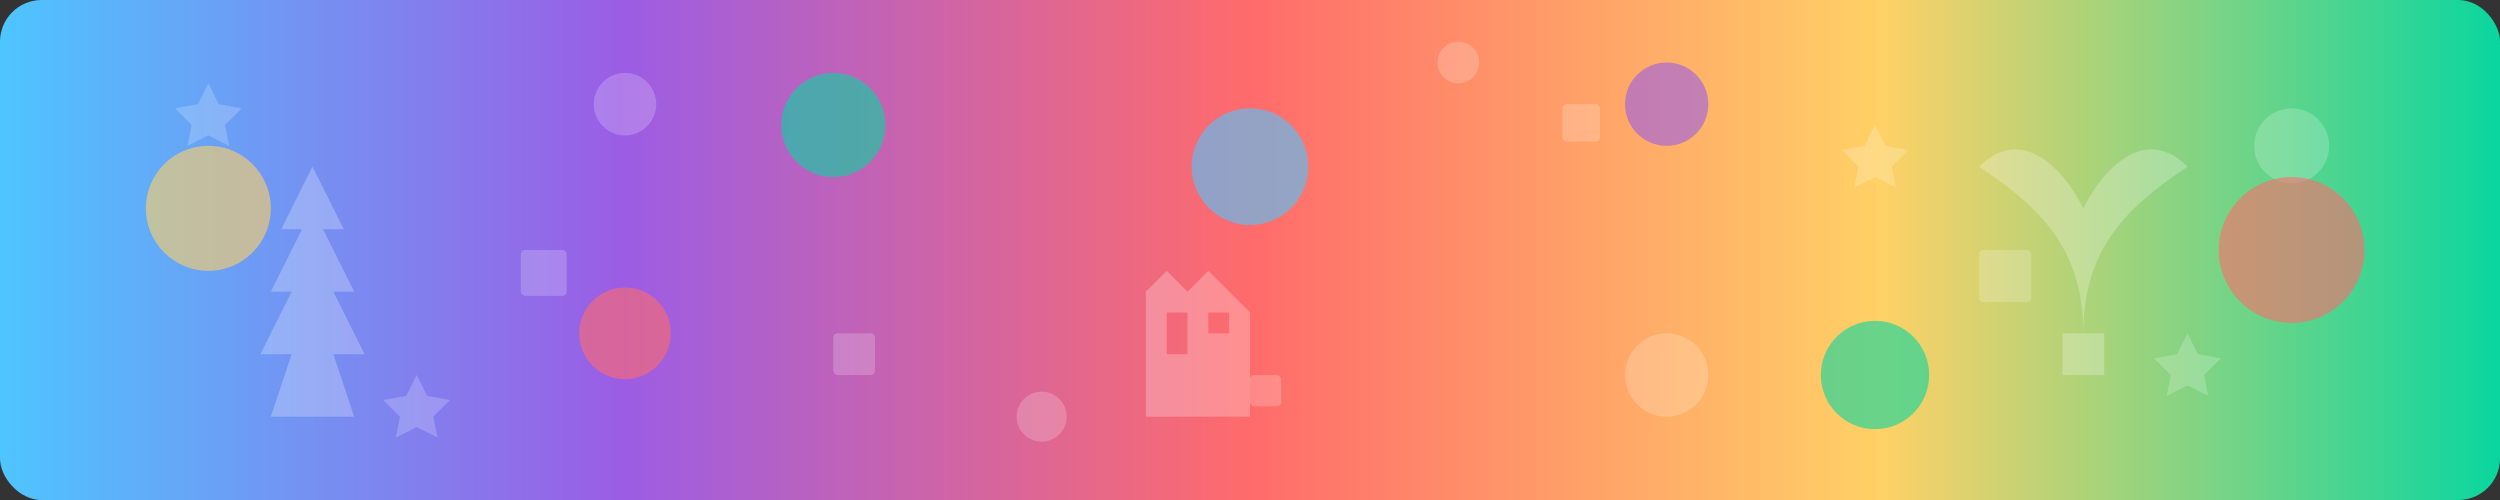 <?xml version="1.0" encoding="UTF-8"?>
<svg width="1200" height="240" viewBox="0 0 1200 240" xmlns="http://www.w3.org/2000/svg">
  <rect x="0" y="0" width="1200" height="240" fill="#333333" stroke="none"/>
  <!-- Background gradient -->
  <linearGradient id="bg-gradient" x1="0%" y1="0%" x2="100%" y2="0%">
    <stop offset="0%" stop-color="#4DC7FF"/>
    <stop offset="25%" stop-color="#9B5DE5"/>
    <stop offset="50%" stop-color="#FF6B6B"/>
    <stop offset="75%" stop-color="#FFD166"/>
    <stop offset="100%" stop-color="#06D6A0"/>
  </linearGradient>
  
  <!-- Main background rectangle -->
  <rect width="1200" height="240" fill="url(#bg-gradient)" rx="20" ry="20"/>
  
  <!-- Playful pattern -->
  <g opacity="0.2" fill="#FFFFFF">
    <!-- Stars -->
    <path d="M100,40 L105,50 L116,52 L108,60 L110,70 L100,65 L90,70 L92,60 L84,52 L95,50 Z" />
    <path d="M900,60 L905,70 L916,72 L908,80 L910,90 L900,85 L890,90 L892,80 L884,72 L895,70 Z" />
    <path d="M200,180 L205,190 L216,192 L208,200 L210,210 L200,205 L190,210 L192,200 L184,192 L195,190 Z" />
    <path d="M1050,160 L1055,170 L1066,172 L1058,180 L1060,190 L1050,185 L1040,190 L1042,180 L1034,172 L1045,170 Z" />

    <!-- Circles -->
    <circle cx="300" cy="50" r="15" />
    <circle cx="800" cy="180" r="20" />
    <circle cx="500" cy="200" r="12" />
    <circle cx="1100" cy="70" r="18" />
    <circle cx="700" cy="30" r="10" />
    
    <!-- Squares -->
    <rect x="400" y="160" width="20" height="20" rx="2" ry="2" />
    <rect x="950" y="120" width="25" height="25" rx="2" ry="2" />
    <rect x="600" y="180" width="15" height="15" rx="2" ry="2" />
    <rect x="250" y="120" width="22" height="22" rx="2" ry="2" />
    <rect x="750" y="50" width="18" height="18" rx="2" ry="2" />
  </g>
  
  <!-- Character silhouettes -->
  <g fill="#FFFFFF" opacity="0.25">
    <!-- Tree -->
    <path d="M150,200 L170,200 L160,170 L175,170 L160,140 L170,140 L155,110 L165,110 L150,80 L135,110 L145,110 L130,140 L140,140 L125,170 L140,170 L130,200 Z" />
    
    <!-- Rocket -->
    <path d="M1000,160 C1000,120 980,100 950,80 C970,60 990,80 1000,100 C1010,80 1030,60 1050,80 C1020,100 1000,120 1000,160 Z M990,160 L990,180 L1010,180 L1010,160 Z" />
    
    <!-- Castle -->
    <path d="M600,200 L600,150 L590,150 L590,160 L580,160 L580,150 L570,150 L570,170 L560,170 L560,150 L550,150 L550,200 Z M550,150 L550,140 L560,130 L570,140 L580,130 L590,140 L600,150 Z" />
  </g>
  
  <!-- Colorful decorative elements -->
  <g>
    <circle cx="100" cy="100" r="30" fill="#FFD166" opacity="0.6" />
    <circle cx="1100" cy="120" r="35" fill="#FF6B6B" opacity="0.6" />
    <circle cx="400" cy="60" r="25" fill="#06D6A0" opacity="0.6" />
    <circle cx="800" cy="50" r="20" fill="#9B5DE5" opacity="0.6" />
    <circle cx="600" cy="80" r="28" fill="#4DC7FF" opacity="0.6" />
    <circle cx="300" cy="160" r="22" fill="#FF6B6B" opacity="0.6" />
    <circle cx="900" cy="180" r="26" fill="#06D6A0" opacity="0.6" />
  </g>
</svg> 